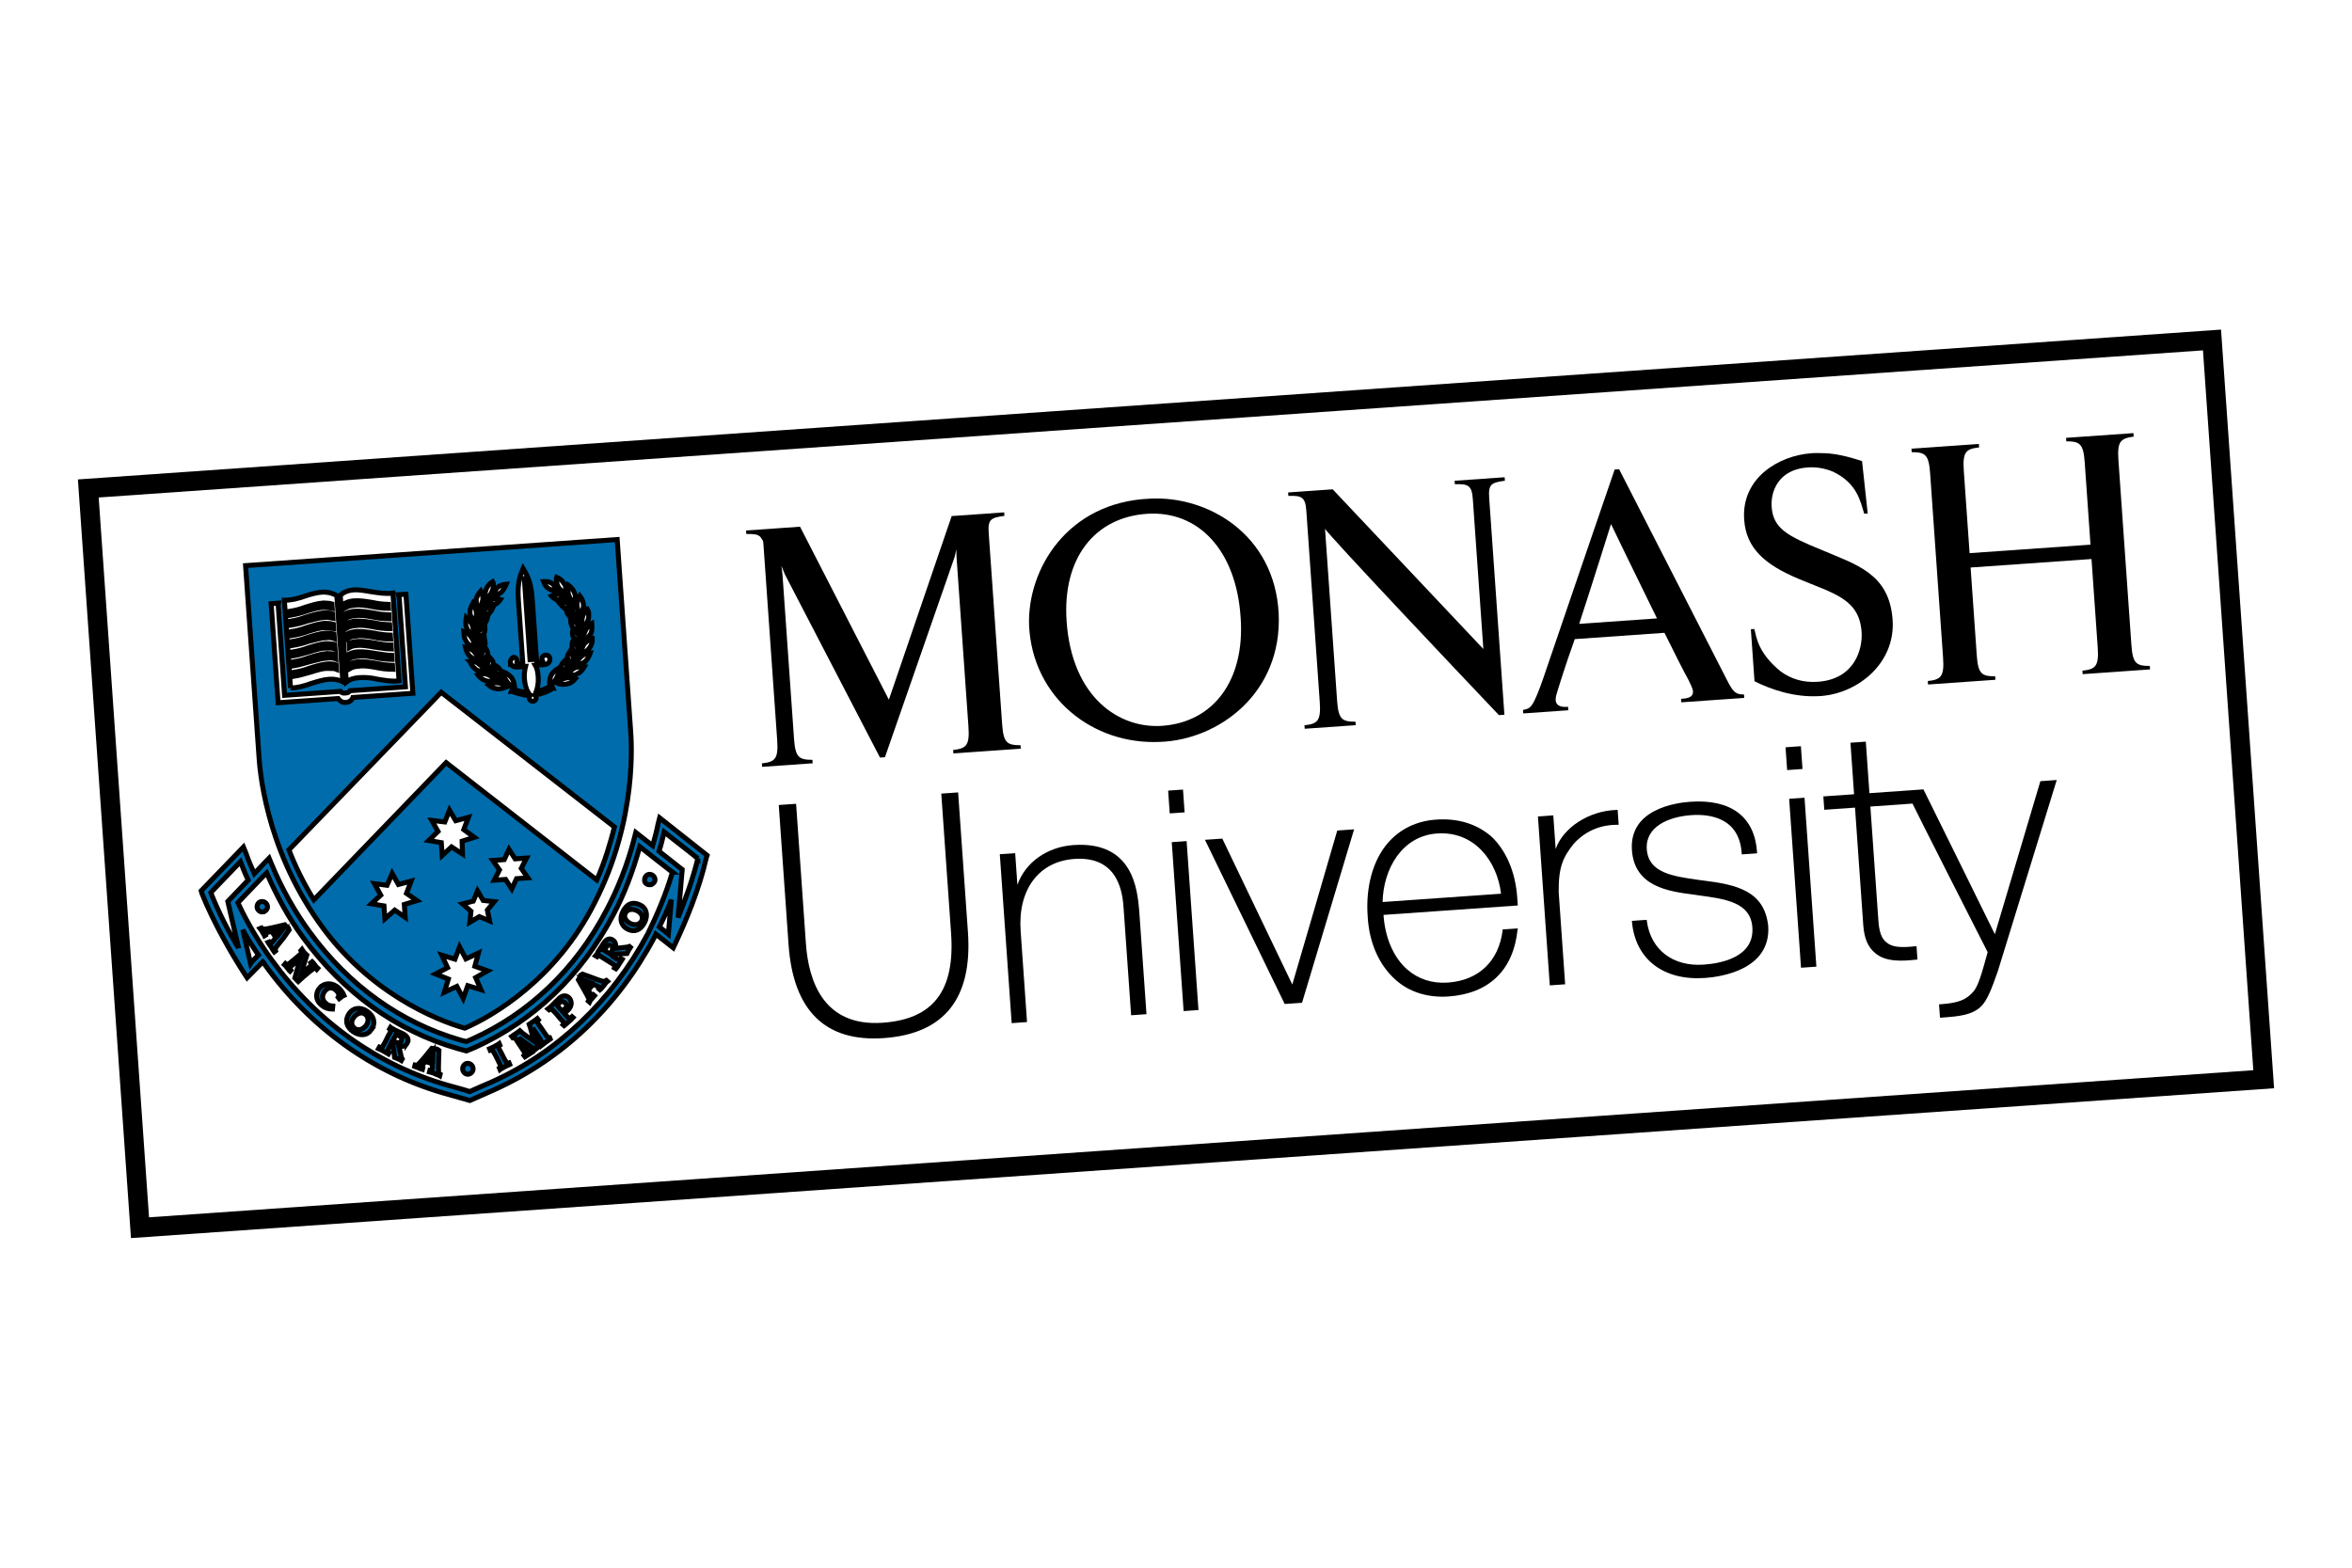 <?xml version="1.0" encoding="UTF-8" standalone="no"?>
<!-- Generator: Adobe Illustrator 19.1.0, SVG Export Plug-In . SVG Version: 6.00 Build 0)  -->

<svg
   version="1.1"
   id="Layer_1"
   x="0px"
   y="0px"
   width="300"
   height="200"
   viewBox="0 0 804.555 536.279"
   enable-background="new 0 0 394.5 115.3"
   xml:space="preserve"
   sodipodi:docname="monashLogoPlain.svg"
   inkscape:version="1.2.1 (9c6d41e410, 2022-07-14)"
   xmlns:inkscape="http://www.inkscape.org/namespaces/inkscape"
   xmlns:sodipodi="http://sodipodi.sourceforge.net/DTD/sodipodi-0.dtd"
   xmlns:xlink="http://www.w3.org/1999/xlink"
   xmlns="http://www.w3.org/2000/svg"
   xmlns:svg="http://www.w3.org/2000/svg"><defs
   id="defs120" /><sodipodi:namedview
   id="namedview118"
   pagecolor="#505050"
   bordercolor="#ffffff"
   borderopacity="1"
   inkscape:showpageshadow="0"
   inkscape:pageopacity="0"
   inkscape:pagecheckerboard="1"
   inkscape:deskcolor="#505050"
   showgrid="false"
   inkscape:zoom="2.1651937"
   inkscape:cx="68.123235"
   inkscape:cy="102.53124"
   inkscape:window-width="1920"
   inkscape:window-height="1009"
   inkscape:window-x="1912"
   inkscape:window-y="-8"
   inkscape:window-maximized="1"
   inkscape:current-layer="Layer_1" />


<g
   id="g305"
   transform="matrix(1.695,-0.119,0.119,1.695,61.048,194.068)"><g
     id="g91"
     style="stroke:none">
	<path
   d="m 150,56.2 v 28.2 c 0,11.6 -4.8,17 -15,17 -11.8,0 -14.3,-9.2 -14.3,-17 V 56.2 h -3.5 v 28.2 c 0,13.3 6,20.1 17.8,20.1 12.2,0 18.4,-6.7 18.4,-20.1 V 56.2 Z"
   id="path69"
   style="stroke:none" />
	<path
   d="m 175.8,68.4 c -5.3,0 -9.9,2.8 -11.8,7.2 0,-1.6 0,-6.4 0,-6.4 h -3.1 v 34.1 H 164 V 84.9 c 0,-8.3 4.6,-13.7 11.8,-13.7 9.2,0 9.2,8 9.2,10.7 v 21.5 h 3.1 v -21 c -0.1,-3.9 -0.1,-14 -12.3,-14 z"
   id="path71"
   style="stroke:none" />
	<polygon
   points="195.6,69.2 195.6,103.3 198.6,103.3 198.6,69.2 198.3,69.2 "
   id="polygon73"
   style="stroke:none" />
	<polygon
   points="195.6,58.8 195.6,63.4 198.6,63.4 198.6,58.8 198.3,58.8 "
   id="polygon75"
   style="stroke:none" />
	<path
   d="m 229,69.2 c 0,0 -10.8,29.3 -11.2,30.3 -0.4,-1 -12,-30.3 -12,-30.3 h -3.5 l 13.7,34.1 h 3.5 L 232.4,69.2 H 232 Z"
   id="path77"
   style="stroke:none" />
	<path
   d="m 249,68.4 c -4,0 -7.4,1.4 -10,4 -3.3,3.3 -5.1,8.6 -5.1,14.4 -0.1,5.4 1.6,10 4.7,13.2 2.6,2.7 6.3,4.1 10.4,4.1 8.2,0 13.4,-4.4 14.8,-12.4 l 0.1,-0.3 h -3.1 v 0.2 c -1.2,6.1 -5.5,9.7 -11.7,9.7 -3.2,0 -5.9,-1.1 -8,-3.2 -2.6,-2.6 -4,-6.7 -4,-11.2 0,0 0,0 0,-0.1 0.6,0 27.1,0 27.1,0 v -0.3 c 0,-0.4 0,-0.9 0,-1.3 0,-5.2 -1.6,-9.7 -4.4,-12.7 -2.8,-2.7 -6.4,-4.1 -10.8,-4.1 z m 0,2.8 c 7.6,0 11.7,6.5 12,13 -0.6,0 -23.3,0 -23.9,0 0.6,-6.6 4.8,-13 11.9,-13 z"
   id="path79"
   style="stroke:none" />
	<path
   d="m 272.6,76 c 0,-1.5 0,-6.8 0,-6.8 h -3.1 v 34.1 h 3.1 V 84.7 c 0.3,-5.1 1.4,-7 3.7,-9.5 3.6,-3.5 7.8,-3.3 9,-3.2 h 0.3 v -3 h -0.3 c -5.5,-0.2 -10.9,2.8 -12.7,7 z"
   id="path81"
   style="stroke:none" />
	<path
   d="m 301.8,84.4 c 0,0 -1,-0.2 -1,-0.2 -5.1,-1.1 -9.9,-2.1 -9.9,-6.9 0,-4.5 4.8,-6.2 9.4,-6.2 3.6,0 9.6,1.1 9.6,8.3 v 0.3 h 3.1 v -0.3 c 0,-7.1 -4.5,-11 -12.7,-11 -2.9,0 -12.4,0.6 -12.4,8.9 0,7.4 6.8,8.8 11.8,9.8 l 0.9,0.2 c 5.3,1.1 10.4,2.1 10.4,7.2 0,6.2 -7.2,6.8 -10.3,6.8 -6.2,0 -10.4,-3.7 -10.8,-9.5 v -0.3 h -3 v 0.3 c 0.2,7.5 5.5,12.2 13.9,12.2 3.1,0 13.4,-0.7 13.4,-9.6 -0.3,-7.1 -5.8,-8.7 -12.4,-10 z"
   id="path83"
   style="stroke:none" />
	<polygon
   points="320.2,69.2 320.2,103.3 323.3,103.3 323.3,69.2 323,69.2 "
   id="polygon85"
   style="stroke:none" />
	<path
   d="m 370.9,69.2 c 0,0 -10.8,28.8 -11.3,30.1 -0.5,-1.3 -12.3,-30.1 -12.3,-30.1 0,0 -10.4,0 -10.9,0 0,-0.5 0,-10.4 0,-10.4 h -0.3 -2.8 c 0,0 0,9.9 0,10.4 -0.5,0 -6.2,0 -6.2,0 v 2.7 c 0,0 5.7,0 6.2,0 0,0.6 0,23.1 0,23.1 0,0.2 0,0.4 0,0.6 0,2.6 0.6,4.5 2,5.8 2,2 5.4,2 8.1,1.9 h 0.3 v -2.7 h -0.3 c -2.8,0.1 -4.6,-0.1 -5.7,-1.2 -0.9,-0.8 -1.3,-2.2 -1.3,-4.4 0,0 0,-22.6 0,-23.1 0.5,0 8.2,0 8.5,0 0.1,0.4 12.9,30.7 13,30.9 -1.5,4.3 -2.4,6.7 -3.4,7.7 -1.6,1.6 -3.2,2.1 -6.8,2.1 h -0.3 v 2.7 h 0.3 c 3.7,0 6.1,-0.1 8,-1.6 1.4,-1.1 2.5,-3.5 4,-7 0,0 14.5,-37.5 14.5,-37.5 z"
   id="path87"
   style="stroke:none" />
	<polygon
   points="320.2,58.8 320.2,63.4 323.3,63.4 323.3,58.8 323,58.8 "
   id="polygon89"
   style="stroke:none" />
</g><g
     id="g105"
     style="stroke:none">
	<path
   d="m 194.7,48.9 c -13.6,-0.3 -25,-10.7 -24.7,-25.2 0.4,-11.4 9.5,-24.3 26.1,-23.8 11.6,0.2 24.5,8.9 24.2,24.9 -0.4,16.1 -13.9,24.5 -25.6,24.1 z m 0.5,-46 c -10.4,0 -17.6,7.6 -17.6,20.5 0,15.4 9.1,22.3 17.7,22.3 10.4,0 17.3,-8 17.3,-20.6 0.1,-13.5 -6.9,-22.2 -17.4,-22.2 z"
   id="path93"
   style="stroke:none" />
	<path
   d="M 394.5,1.3 V 0.6 h -13.6 v 0.7 c 2.7,0.2 3.4,0.7 3.4,4.5 V 22.4 H 359.9 V 5.8 c 0,-3.8 0.7,-4.4 3.4,-4.5 V 0.6 h -13.6 v 0.7 c 2.7,0.2 3.4,0.7 3.4,4.5 V 43 c 0,3.8 -0.7,4.4 -3.4,4.5 v 0.7 h 13.6 v -0.7 c -2.7,-0.2 -3.4,-0.7 -3.4,-4.5 V 25.3 h 24.4 v 17.8 c 0,3.8 -0.7,4.4 -3.4,4.5 v 0.7 h 13.6 v -0.7 c -2.7,-0.2 -3.4,-0.7 -3.4,-4.5 V 5.9 c 0,-3.9 0.7,-4.4 3.4,-4.6 z"
   id="path95"
   style="stroke:none" />
	<path
   d="m 223.9,0.6 v 0.7 c 2.6,0.1 3.4,0.4 3.4,3.2 v 38.6 c 0,3.8 -0.7,4.4 -3.4,4.5 v 0.7 h 10.3 v -0.7 c -2.7,-0.2 -3.4,-0.7 -3.4,-4.5 V 8.4 c 0,0.6 26.5,32.9 32.3,39.9 h 1.1 V 4.5 c 0,-2.8 0.7,-3 3.4,-3.2 V 0.6 h -10.1 v 0.7 c 2.6,0.1 3.4,0.4 3.4,3.2 v 30.3 l -28,-34.2 z"
   id="path97"
   style="stroke:none" />
	<path
   d="m 290.7,0.6 h -0.9 c -2.4,5.7 -13.6,32.1 -17.4,41.2 -0.7,1.6 -1.8,4.1 -2.6,5 -0.6,0.7 -1.2,0.7 -1.8,0.8 v 0.7 h 9.1 v -0.7 c -0.7,0 -2.3,0 -2.4,-1.4 0,-0.4 0.1,-0.9 0.3,-1.4 0.3,-0.8 2.1,-5.5 4.4,-10.7 h 18.1 c 1.8,4.4 3.4,8.2 4.2,9.9 v 0 c 0.2,0.5 0.7,1.7 0.7,2.2 0,1.3 -1.2,1.4 -2.5,1.4 v 0.7 h 12.7 v -0.7 c -1.6,-0.1 -2.1,-0.5 -3.2,-3.1 z m -10.2,30.5 c 3.1,-7.6 7.8,-19.6 7.8,-19.6 0,0 4.3,10.8 7.9,19.6 z"
   id="path99"
   style="stroke:none" />
	<path
   d="m 114.5,0.6 v 0.7 c 1.5,0.1 2.3,0.2 2.8,0.8 0.1,0.2 0.3,0.5 0.4,0.7 0,0 0,0 0,0 0.1,0.2 0.1,0.5 0.1,0.8 0,0.3 0,0.6 0,0.9 v 38.6 c 0,3.8 -0.7,4.4 -3.4,4.5 v 0.7 h 10.2 v -0.7 c -2.7,-0.2 -3.4,-0.7 -3.4,-4.5 V 10 c 0,-0.6 -0.1,-1.8 -0.1,-1.8 l 0.6,1.8 16.5,38.1 h 1 L 156,8.9 156.5,7.3 c 0,0 -0.1,0.8 -0.1,1.5 v 34.3 c 0,3.8 -0.7,4.4 -3.4,4.5 v 0.7 h 13.6 v -0.7 c -2.7,-0.2 -3.4,-0.7 -3.4,-4.5 V 4.5 c 0,-2.8 0.7,-3 3.4,-3.2 V 0.6 H 156 l -15.2,36 -15.4,-36 z"
   id="path101"
   style="stroke:none" />
	<path
   d="m 314.9,45.1 c 3.2,1.9 7.9,3.9 13,3.9 0.1,0 0.2,0 0.3,0 7.4,-0.1 15.3,-5.6 15.3,-14.3 0,-9.4 -6.6,-11.6 -13.2,-15 -6.7,-3.3 -9.5,-5 -9.5,-9.4 0,-3 1.8,-7.4 7.8,-7.4 1.9,0 3.6,0.5 5,1.2 4.8,2.7 5.1,6.5 5.7,8.9 H 340 L 339.6,2.4 c -3.1,-1.3 -5.5,-1.9 -7.2,-2.1 -1,-0.1 -2,-0.2 -2.8,-0.2 -6.7,0 -14.5,4 -14.5,12.4 0,5.7 3.4,9.3 10.2,12.7 6.7,3.4 11.8,4.8 11.8,11.5 0,3.4 -2,9.4 -9.5,9.4 -3,0 -5.4,-1 -7.3,-2.6 -4.5,-4.2 -4.4,-7.6 -4.7,-8.9 h -0.7 v 10.5"
   id="path103"
   style="stroke:none" />
</g><g
     id="g115">
	<defs
   id="defs108">
		<path
   id="SVGID_1_"
   d="M 70.1,23.5 H 69.3 V 6.7 c 0.7,1.7 0.8,3.4 0.8,4.8 z M 38.3,16.8 c 1,0.3 2.1,0.5 3.3,0.6 v -0.8 c -1,-0.1 -2.1,-0.3 -3.1,-0.6 -1.3,-0.3 -2.5,-0.6 -3.7,-0.6 -0.6,0 -1.2,0.1 -1.7,0.3 v 0.9 c 0.4,-0.2 1,-0.3 1.7,-0.3 1.1,-0.1 2.3,0.2 3.5,0.5 z m -9.7,-0.6 c 0.7,0 1.3,0.1 1.7,0.3 v -0.9 c -0.5,-0.2 -1.1,-0.3 -1.7,-0.3 -1.2,0 -2.4,0.3 -3.7,0.6 -1,0.3 -2,0.5 -3.1,0.6 v 0.8 c 1.1,-0.1 2.2,-0.3 3.3,-0.6 1.3,-0.2 2.4,-0.5 3.5,-0.5 z m 0,-2 c 0.7,0 1.3,0.2 1.7,0.3 v -0.9 c -0.5,-0.2 -1.1,-0.2 -1.7,-0.3 -1.2,0 -2.4,0.3 -3.7,0.6 -1,0.3 -2,0.5 -3.1,0.6 v 0.8 C 23,15.2 24,15 25.1,14.7 c 1.3,-0.3 2.4,-0.6 3.5,-0.5 z m 0,4.1 c 0.7,0 1.3,0.1 1.7,0.3 v -0.9 c -0.5,-0.2 -1.1,-0.2 -1.7,-0.3 -1.2,0 -2.4,0.3 -3.7,0.6 -1,0.3 -2,0.5 -3.1,0.6 v 0.8 C 23,19.3 24,19 25.1,18.8 c 1.3,-0.3 2.4,-0.6 3.5,-0.5 z m 0,-6.2 c 0.7,0 1.3,0.2 1.7,0.3 v -0.9 c -0.5,-0.2 -1.1,-0.3 -1.7,-0.3 -1.2,0 -2.4,0.3 -3.7,0.6 -1,0.3 -2,0.5 -3.1,0.6 v 0.8 c 1.1,-0.1 2.2,-0.3 3.3,-0.6 1.3,-0.2 2.4,-0.5 3.5,-0.5 z M 23.2,73.3 C 13.3,57 13.5,41.1 13.5,39.1 V 0.6 h 75 v 38.5 c 0,2 0.2,17.9 -9.7,34.2 C 70,88.1 56.7,94.6 51,96.6 45.4,94.6 32.1,88.1 23.2,73.3 Z m 20,-3 -2,-1.6 1.1,-2.4 -2.6,0.5 -1.1,-2.3 -1.2,2.3 -2.5,-0.5 1.1,2.4 -2,1.6 2.5,0.6 v 2.6 l 2.1,-1.6 2,1.6 v -2.6 z m 10.7,16.3 2.5,-1.2 -2.5,-1.1 0.9,-2.6 -2.6,1 -1.1,-2.5 -1.1,2.4 -2.6,-1 1,2.6 -2.5,1.1 2.5,1.2 -1,2.6 2.6,-1 1.1,2.5 1.1,-2.5 2.6,1 z m -5.5,-29.9 -2,1.7 2.5,0.6 v 2.6 l 2,-1.6 2.1,1.6 0.1,-2.6 2.5,-0.6 -2,-1.7 1.1,-2.4 -2.6,0.5 -1.1,-2.2 -1.1,2.3 -2.6,-0.5 z m 8.8,16.5 1.5,-1.6 -2.2,-0.4 -1,-2 -1,2 -2.2,0.4 1.6,1.6 -0.4,2.2 2,-1 2,1 z m 7.4,-7.9 1.2,-2 h -2.3 l -1.1,-2 -1.1,2 H 59 l 1.2,2 -1.2,2 h 2.3 l 1.1,2 1.1,-2 h 2.3 z M 82.2,17.1 c -0.6,0.3 -1.1,0.8 -1.4,1.4 -0.3,0.5 -0.4,1 -0.4,1.5 0,0.1 0,0.2 0,0.4 0.3,-0.2 0.6,-0.4 0.9,-0.6 0.2,-0.2 0.4,-0.5 0.6,-0.7 0.2,-0.4 0.3,-1 0.3,-1.5 0,-0.2 0,-0.4 0,-0.5 z m -7.8,11.5 c 0.6,0.3 1.3,0.4 2,0.3 0.7,-0.1 1.2,-0.4 1.7,-0.9 -0.6,-0.3 -1.2,-0.4 -1.9,-0.3 -0.7,0.1 -1.3,0.4 -1.8,0.9 z m 0,-1.1 c 0.3,-0.5 0.5,-1.1 0.5,-1.7 0,-0.1 0,-0.1 0,-0.2 -0.6,0.3 -1.1,0.7 -1.5,1.2 v 0 c -0.3,0.5 -0.5,1.1 -0.5,1.7 0,0.1 0,0.1 0,0.2 0.7,-0.2 1.2,-0.6 1.5,-1.2 z m 0.8,-0.2 c 0,0 0,0.1 0,0 0.2,0 0.3,0 0.4,-0.1 0.4,-0.3 0.6,-0.7 0.8,-1.2 0.1,-0.3 0.2,-0.7 0.2,-1 0,-0.3 -0.1,-0.6 -0.2,-0.9 -0.4,0.3 -0.7,0.6 -0.9,1 0,0.9 -0.1,1.6 -0.3,2.2 z m 1.9,-1.6 c 0,0 0,0.1 0,0 0.2,0 0.3,-0.1 0.4,-0.2 0.3,-0.4 0.4,-0.8 0.5,-1.3 0,-0.1 0,-0.2 0,-0.3 0,-0.5 -0.2,-1.1 -0.5,-1.6 -0.3,0.4 -0.6,0.8 -0.7,1.2 0.3,0.8 0.4,1.5 0.3,2.2 z m 1.4,-2 c 0,0 0,0.1 0,0 0.2,0 0.3,-0.1 0.4,-0.3 0.1,-0.3 0.2,-0.6 0.2,-1 0,-0.1 0,-0.3 0,-0.4 -0.1,-0.6 -0.4,-1.2 -0.9,-1.7 -0.2,0.4 -0.3,0.9 -0.3,1.3 0.3,0.8 0.5,1.4 0.6,2.1 z m 1,-2.3 c 0,0 0,0.1 0,0 0.2,-0.1 0.2,-0.2 0.3,-0.4 0,-0.1 0,-0.1 0,-0.2 0,-0.4 -0.1,-0.8 -0.2,-1.2 -0.2,-0.6 -0.7,-1 -1.3,-1.4 -0.1,0.2 -0.1,0.5 -0.1,0.7 0,0.2 0,0.4 0.1,0.6 0.6,0.7 1,1.3 1.2,1.9 z M 79.9,19 c 0,0 0,0 0,0 0.1,-0.1 0.2,-0.3 0.2,-0.4 -0.1,-0.5 -0.2,-0.9 -0.5,-1.3 -0.4,-0.5 -0.9,-0.9 -1.6,-1.1 0,0.5 0.1,1 0.3,1.4 0.7,0.3 1.2,0.8 1.6,1.4 z m -0.1,-2.9 c -0.2,-0.5 -0.4,-0.9 -0.8,-1.2 -0.5,-0.4 -1,-0.6 -1.7,-0.7 0.1,0.5 0.3,0.9 0.6,1.2 0.7,0.2 1.3,0.6 1.8,1 0,0 0.1,0 0.1,0 0,0 0,-0.1 0,-0.3 z M 79,14.2 C 79,14 78.9,13.9 78.9,13.7 78.6,13.3 78.3,13 77.9,12.8 77.3,12.5 76.7,12.4 76,12.5 c 0.3,0.4 0.5,0.8 0.9,1.1 0.8,0 1.5,0.2 2.1,0.6 0,0 0,0 0,0 z M 78.6,27 c 0.6,-0.2 1.1,-0.7 1.5,-1.3 -0.7,-0.1 -1.4,-0.1 -2,0.1 -0.5,0.2 -1,0.7 -1.4,1.2 0.3,0 0.7,0.1 1,0.2 0.3,0 0.6,0 0.9,-0.2 z m 1.7,-2.3 c 0.5,-0.4 0.9,-1 1.2,-1.7 -0.7,0 -1.4,0.2 -1.9,0.6 v 0 c -0.5,0.4 -0.9,0.9 -1.1,1.5 0.3,-0.1 0.7,-0.1 1,-0.1 0.3,0 0.6,-0.2 0.8,-0.3 z m 1.8,-4.6 c -0.6,0.2 -1.2,0.5 -1.7,1 -0.4,0.5 -0.6,1.1 -0.7,1.8 0.3,-0.1 0.6,-0.2 1,-0.3 0.3,-0.2 0.5,-0.4 0.7,-0.6 0.5,-0.6 0.7,-1.2 0.7,-1.9 z m -0.6,-6 c -0.5,0.5 -0.9,1 -1.1,1.7 -0.1,0.2 -0.1,0.5 -0.1,0.8 0,0.4 0.1,0.8 0.2,1.1 0.2,-0.3 0.5,-0.5 0.7,-0.7 0.2,-0.3 0.3,-0.6 0.4,-0.9 0.1,-0.2 0.1,-0.5 0.1,-0.7 0.1,-0.4 0,-0.9 -0.2,-1.3 z m -2,-0.8 c 0,0.6 0.2,1.2 0.6,1.8 0.1,-0.3 0.3,-0.6 0.5,-0.9 0.1,-0.3 0.2,-0.6 0.2,-0.9 0,0 0,0 0,0 0,-0.7 -0.2,-1.3 -0.6,-1.9 -0.4,0.6 -0.7,1.2 -0.7,1.9 0,0 0,0 0,0 z m -1.6,-2.9 c 0,0.2 0,0.5 0.1,0.7 0.1,0.6 0.5,1.1 1,1.6 0.1,-0.3 0.2,-0.7 0.3,-1 0,-0.1 0,-0.1 0,-0.2 0,-0.2 0,-0.4 -0.1,-0.7 C 79,10.2 78.7,9.6 78.1,9.1 78,9.5 77.9,9.9 77.9,10.4 Z m -0.3,1.2 c -0.4,-0.3 -0.8,-0.5 -1.2,-0.7 -0.6,-0.2 -1.3,-0.1 -1.9,0.1 0.3,0.4 0.7,0.7 1.1,0.9 0.7,-0.1 1.5,-0.1 2.1,0.1 0,0 0.1,0 0.1,0 -0.1,-0.1 -0.1,-0.2 -0.2,-0.4 z M 75.7,7.8 c 0,0.5 0.1,1 0.3,1.5 0.3,0.6 0.8,1 1.4,1.3 0,-0.4 0,-0.7 0.1,-1.1 C 77.4,9.2 77.4,8.9 77.2,8.7 76.9,8.1 76.4,7.6 75.8,7.3 75.7,7.5 75.7,7.6 75.7,7.8 Z M 73.1,8 c 0.2,0.7 0.6,1.3 1.1,1.6 0.5,0.3 1.1,0.5 1.7,0.6 C 75.7,10 75.6,9.8 75.4,9.5 v 0 C 75.3,9.3 75.2,9 75.1,8.8 75,8.7 75,8.7 74.9,8.6 74.5,8.2 73.9,8 73.1,8 Z m -7.8,15.7 c 0,0.5 0.4,1.1 1.3,1.1 h 1.7 c -0.2,0.6 -0.4,1.5 -0.4,2.4 0,1.2 0.2,2.2 0.6,2.9 -1.3,-0.2 -2.2,-0.5 -3.1,-1 h -0.1 l -0.2,0.5 h 0.1 c 0.8,0.4 1.5,0.6 2.4,0.9 0,0 0.7,0.1 1.2,0.2 -0.1,0.1 -0.2,0.3 -0.2,0.5 0,0.4 0.3,0.7 0.7,0.7 0.4,0 0.7,-0.3 0.7,-0.7 0,-0.2 -0.1,-0.4 -0.2,-0.5 0.5,-0.1 1.1,-0.2 1.1,-0.2 0.9,-0.2 1.7,-0.4 2.5,-0.9 h 0.1 L 73.3,29 h -0.1 c -0.9,0.5 -1.8,0.8 -3.1,1 0.3,-0.7 0.6,-1.7 0.6,-2.9 0,-0.9 -0.1,-1.8 -0.4,-2.4 H 72 c 0.9,0 1.3,-0.5 1.3,-1.1 0,-0.4 -0.3,-0.8 -0.8,-0.8 -0.4,0 -0.8,0.3 -0.8,0.8 0,0.1 0,0.2 0.1,0.3 0.1,0.1 0.1,0.3 -0.2,0.3 h -1 V 11.5 C 70.6,9.8 70.5,7.7 69.5,5.7 L 69.2,5.1 68.9,5.7 c -1,2 -1.1,4.1 -1.1,5.8 v 12.7 h -1 c -0.3,0 -0.2,-0.2 -0.2,-0.3 0,-0.1 0.1,-0.2 0.1,-0.3 0,-0.4 -0.3,-0.8 -0.7,-0.8 -0.3,0.1 -0.7,0.5 -0.7,0.9 z m -2.1,1.5 c -0.2,-0.4 -0.5,-0.7 -0.9,-1 -0.1,0.3 -0.2,0.6 -0.2,0.9 0,0.3 0.1,0.7 0.2,1 0.1,0.5 0.4,0.8 0.7,1.2 0.1,0 0.3,0.1 0.4,0.1 0,0 0,-0.1 0,-0.1 C 63.2,26.7 63.1,26 63.2,25.2 Z M 62.6,12.5 c -0.6,-0.1 -1.3,0 -1.9,0.3 -0.4,0.2 -0.8,0.5 -1,0.9 0,0.2 0,0.3 -0.1,0.5 0,0 0.1,0 0.1,0 0.6,-0.4 1.3,-0.6 2.1,-0.6 0.3,-0.3 0.6,-0.7 0.8,-1.1 z m -0.7,11.1 c -0.1,-0.4 -0.4,-0.8 -0.7,-1.2 -0.3,0.5 -0.5,1 -0.5,1.6 0,0.1 0,0.2 0,0.3 0,0.5 0.2,0.9 0.5,1.3 0.1,0.1 0.3,0.2 0.4,0.3 0,0 0,-0.1 0,-0.1 -0.1,-0.8 0,-1.5 0.3,-2.2 z m -2.3,-1.1 c 0,0.3 0.1,0.6 0.2,1 0.1,0.1 0.2,0.2 0.3,0.3 0,0 0,-0.1 0.1,-0.1 0.1,-0.7 0.3,-1.4 0.7,-2 0,-0.5 -0.2,-0.9 -0.4,-1.3 -0.5,0.5 -0.8,1.1 -0.9,1.7 0,0.1 0,0.3 0,0.4 z m 0.8,-2.8 c 0.1,-0.2 0.1,-0.4 0.1,-0.6 0,-0.2 -0.1,-0.5 -0.1,-0.7 -0.6,0.4 -1,0.8 -1.3,1.4 -0.2,0.4 -0.2,0.8 -0.2,1.2 0,0.1 0,0.1 0,0.2 0.1,0.1 0.2,0.3 0.2,0.4 0,0 0.1,0 0.1,-0.1 0.2,-0.7 0.6,-1.3 1.2,-1.8 z m -1.5,-3.6 c 0,0.1 0,0.3 0,0.4 0,0 0.1,0 0.1,0 0.5,-0.5 1.1,-0.8 1.8,-1 0.3,-0.4 0.5,-0.8 0.6,-1.2 -0.7,0.1 -1.3,0.3 -1.8,0.7 -0.3,0.2 -0.6,0.6 -0.7,1.1 z m -0.3,2.5 c 0.1,0.1 0.1,0.3 0.1,0.5 0,0 0,0 0.1,0 0.4,-0.6 0.9,-1.1 1.6,-1.4 0.2,-0.4 0.3,-0.9 0.3,-1.4 -0.7,0.2 -1.2,0.6 -1.6,1.1 -0.3,0.3 -0.5,0.7 -0.5,1.2 z m -0.4,2.5 c -0.4,-0.5 -1,-0.8 -1.7,-1 0.1,0.7 0.3,1.3 0.7,1.8 0.2,0.2 0.5,0.4 0.7,0.6 0.3,0.1 0.6,0.2 0.9,0.3 0,-0.6 -0.2,-1.2 -0.6,-1.7 z m -1,1.9 c 0.2,0.7 0.6,1.3 1.1,1.7 0.2,0.2 0.5,0.3 0.8,0.4 0.4,0 0.7,0 1,0.1 C 59.8,24.6 59.5,24 59,23.7 v 0 C 58.6,23.2 57.9,23 57.2,23 Z m 1.4,2.8 c 0.4,0.6 0.8,1 1.5,1.3 0.3,0.1 0.6,0.2 0.9,0.2 0.3,-0.1 0.7,-0.1 1,-0.2 -0.4,-0.5 -0.9,-1 -1.4,-1.2 -0.6,-0.3 -1.3,-0.3 -2,-0.1 z m 2,2.2 c 0.5,0.5 1.1,0.8 1.8,0.9 0.6,0.1 1.3,-0.1 1.9,-0.3 -0.5,-0.5 -1.1,-0.8 -1.8,-0.9 v 0 c -0.6,-0.1 -1.3,0 -1.9,0.3 z m 5.2,0.7 c 0,-0.1 0,-0.1 0,-0.2 0,-0.6 -0.2,-1.2 -0.5,-1.7 v 0 c -0.4,-0.5 -0.9,-0.9 -1.5,-1.2 0,0.1 0,0.1 0,0.2 0,0.6 0.2,1.2 0.5,1.7 0.3,0.6 0.8,1 1.5,1.2 z M 63.2,9.5 c -0.1,0.2 -0.3,0.5 -0.5,0.7 0.6,0 1.2,-0.2 1.7,-0.6 0.5,-0.4 0.9,-1 1.2,-1.6 -0.7,0 -1.4,0.2 -1.9,0.6 -0.1,0.1 -0.1,0.1 -0.2,0.2 -0.1,0.2 -0.2,0.5 -0.3,0.7 z m -2,0 c 0.1,0.4 0.1,0.7 0.1,1.1 0.6,-0.3 1.1,-0.8 1.3,-1.3 C 62.9,8.8 63,8.3 63,7.8 63,7.6 63,7.5 62.9,7.3 62.3,7.6 61.8,8.1 61.5,8.7 61.4,9 61.3,9.2 61.2,9.5 Z M 60.9,12 c 0,0.1 0.1,0.1 0,0 0.8,-0.2 1.5,-0.2 2.2,-0.1 0.4,-0.2 0.8,-0.5 1.1,-0.9 -0.6,-0.2 -1.3,-0.3 -1.9,-0.1 -0.5,0.1 -0.9,0.3 -1.2,0.7 C 61,11.8 61,11.9 60.9,12 Z m -1.6,-0.6 c 0,0.1 0,0.1 0,0.2 0.2,0.3 0.3,0.7 0.3,1 0.5,-0.5 0.8,-1 1,-1.6 0.1,-0.2 0.1,-0.5 0.1,-0.7 0,-0.4 -0.1,-0.9 -0.3,-1.3 -0.5,0.5 -0.9,1 -1.1,1.7 0.1,0.3 0,0.5 0,0.7 z m -1.4,1.9 c 0,0.3 0.1,0.6 0.2,0.9 0.2,0.3 0.4,0.6 0.5,0.9 0.3,-0.5 0.6,-1.1 0.6,-1.8 0,0 0,0 0,0 0,-0.6 -0.3,-1.3 -0.6,-1.9 -0.4,0.6 -0.7,1.2 -0.7,1.9 0,0 0,0 0,0 z m -1,2.1 c 0,0.3 0,0.5 0.1,0.7 0.1,0.3 0.2,0.6 0.4,0.9 0.3,0.2 0.5,0.4 0.7,0.7 0.1,-0.4 0.2,-0.8 0.2,-1.1 0,-0.3 0,-0.5 -0.1,-0.8 C 58,15.2 57.6,14.6 57.1,14.1 57,14.5 56.9,15 56.9,15.4 Z m -0.5,2.1 c 0,0.5 0.1,1.1 0.4,1.5 0.1,0.3 0.3,0.5 0.6,0.7 0.3,0.1 0.6,0.3 0.9,0.5 0,-0.1 0,-0.3 0,-0.4 0,-0.5 -0.1,-1 -0.4,-1.5 -0.3,-0.6 -0.8,-1.1 -1.5,-1.4 0,0.3 0,0.5 0,0.6 z m -24.3,7.9 c 0.7,-0.5 1.6,-0.7 2.7,-0.7 1.2,0 2.4,0.2 3.7,0.6 1.3,0.3 2.8,0.7 4.2,0.6 0,-0.7 0,-14.7 0,-17.3 0,-0.2 0,-0.3 0,-0.4 C 41.2,8.3 39.7,7.9 38.3,7.6 37.1,7.3 35.9,7 34.9,7 33.4,7 32.6,7.5 32.1,7.9 v 0.6 z m -11.3,0.4 c 1.4,0.1 2.8,-0.2 4.2,-0.6 1.3,-0.3 2.5,-0.6 3.7,-0.6 1.1,0 2,0.3 2.7,0.7 V 8.6 7.9 C 30.8,7.5 30,7.1 28.6,7 c -1.1,0 -2.2,0.2 -3.4,0.5 -1.4,0.4 -2.8,0.7 -4.4,0.6 0,0.1 0,0.2 0,0.4 0,2.6 0,16.6 0,17.3 z m -2.7,2.8 c 0,0 11.7,0 12.1,0 0.3,0.5 0.8,0.9 1.5,0.9 0.7,0 1.3,-0.4 1.5,-0.9 0.4,0 12.1,0 12.1,0 V 8.6 H 44.9 43.8 L 43.9,9 c 0,0 0,0.1 0,0.1 v 18.1 c -0.9,0 -10.7,0 -11.2,0 -0.2,0.3 -0.4,0.4 -1,0.4 -0.5,0 -0.7,-0.1 -0.9,-0.4 -0.5,0 -9.5,0 -11.3,0 V 9.1 c 0,0 0,-0.1 0,-0.1 L 19.6,8.6 H 18.1 Z M 22.5,68.7 51,43 79.6,68.7 c 1.9,-3.6 3.2,-7.1 4.3,-10.4 L 51,28.8 18.2,58.3 c 1,3.3 2.4,6.8 4.3,10.4 z m 6.1,-48.4 c 0.7,0 1.3,0.1 1.7,0.3 v -0.9 c -0.5,-0.2 -1.1,-0.2 -1.7,-0.3 -1.2,0 -2.4,0.3 -3.7,0.6 -1,0.3 -2,0.5 -3.1,0.6 v 0.8 c 1.1,-0.1 2.2,-0.4 3.3,-0.6 1.3,-0.2 2.4,-0.5 3.5,-0.5 z m 0,2.1 c 0.7,0 1.3,0.1 1.7,0.3 v -0.9 c -0.5,-0.2 -1.1,-0.3 -1.7,-0.3 -1.2,0 -2.4,0.3 -3.7,0.6 -1,0.3 -2,0.5 -3.1,0.6 v 0.8 c 1.1,-0.1 2.2,-0.4 3.3,-0.6 1.3,-0.3 2.4,-0.6 3.5,-0.5 z m 0,-12.3 c 0.7,0 1.3,0.2 1.7,0.3 V 9.5 C 29.8,9.3 29.2,9.3 28.6,9.2 c -1.2,0 -2.4,0.3 -3.7,0.6 -1,0.3 -2,0.5 -3.1,0.6 v 0.8 c 1.1,-0.1 2.2,-0.3 3.3,-0.6 1.3,-0.3 2.4,-0.6 3.5,-0.5 z m 9.7,4.6 c 1,0.3 2.1,0.5 3.3,0.6 v -0.8 c -1,-0.1 -2.1,-0.3 -3.1,-0.6 -1.3,-0.3 -2.5,-0.6 -3.7,-0.6 -0.6,0 -1.2,0.1 -1.7,0.3 v 0.9 c 0.4,-0.2 1,-0.3 1.7,-0.3 1.1,-0.1 2.3,0.2 3.5,0.5 z m 0,-4.1 c 1,0.3 2.1,0.5 3.3,0.6 V 10.4 C 40.6,10.3 39.5,10.1 38.5,9.8 37.2,9.5 36,9.2 34.8,9.2 c -0.6,0 -1.2,0.1 -1.7,0.3 v 0.9 c 0.4,-0.2 1,-0.3 1.7,-0.3 1.1,-0.1 2.3,0.2 3.5,0.5 z m 0,8.2 c 1,0.2 2.2,0.5 3.3,0.6 V 18.6 C 40.5,18.5 39.5,18.3 38.5,18 37.2,17.7 36,17.4 34.9,17.4 c -0.6,0 -1.2,0.1 -1.7,0.2 v 0.9 c 0.4,-0.2 1,-0.3 1.7,-0.3 1,0 2.2,0.3 3.4,0.6 z m 0,-6.1 c 1,0.3 2.1,0.5 3.3,0.6 v -0.8 c -1,-0.1 -2.1,-0.3 -3.1,-0.6 -1.3,-0.3 -2.5,-0.6 -3.7,-0.6 -0.6,0 -1.2,0.1 -1.7,0.3 v 0.9 c 0.4,-0.2 1,-0.3 1.7,-0.3 1.1,-0.1 2.3,0.2 3.5,0.5 z m 0,8.2 c 1,0.3 2.1,0.5 3.3,0.6 v -0.8 c -1,-0.1 -2.1,-0.4 -3.1,-0.6 -1.3,-0.3 -2.5,-0.6 -3.7,-0.6 -0.6,0 -1.2,0.1 -1.7,0.3 v 0.9 c 0.4,-0.2 1,-0.3 1.7,-0.3 1.1,-0.1 2.3,0.2 3.5,0.5 z m 0,2 c 1,0.3 2.1,0.5 3.3,0.6 v -0.8 c -1,-0.1 -2.1,-0.3 -3.1,-0.6 -1.3,-0.3 -2.5,-0.6 -3.7,-0.6 -0.6,0 -1.2,0.1 -1.7,0.3 v 0.9 c 0.4,-0.2 1,-0.3 1.7,-0.3 1.1,-0.1 2.3,0.2 3.5,0.5 z m 63.8,42.4 -0.2,0.5 c -1.9,6.3 -5.1,12.6 -7.4,16.7 l -0.5,0.9 -3.3,-3 c -0.1,0.2 -0.3,0.5 -0.4,0.7 -8.4,13.4 -20.2,23.1 -34.3,28.3 l -5,1.8 -5,-1.8 C 32,104.3 20.1,94.5 11.8,81.1 11.7,80.9 11.6,80.6 11.4,80.4 L 8,83.4 7.5,82.5 C 5.2,78.3 2.1,72 0.1,65.8 L 0,65.3 8.1,58 l 1,-0.9 0.4,1.2 c 0.4,1.5 0.9,2.9 1.4,4.3 l 2.3,-2.1 0.9,-0.8 0.4,1.2 c 1.7,5.1 4,9.9 6.7,14.2 7.1,11.3 17,19.5 28.7,23.8 0,0 0.8,0.3 1.2,0.4 0.4,-0.1 1.2,-0.4 1.2,-0.4 C 64,94.6 74,86.4 81,75.1 83.7,70.8 86,66 87.7,60.9 l 0.4,-1.2 3.2,2.9 c 0.5,-1.4 1,-2.8 1.4,-4.3 l 0.4,-1.2 z m -95.4,12 -1.5,-9.5 4.4,-4 C 9.1,62.6 8.7,61.3 8.3,60 7,61.2 2.5,65.2 1.9,65.8 c 1.3,4.1 3,8.1 4.8,11.5 z m 3.9,1.7 c -1,-1.7 -2,-3.5 -2.8,-5.3 l 1.1,6.9 c 0.3,-0.4 1,-1 1.7,-1.6 z m 83.7,-5.3 c -0.8,1.8 -1.8,3.6 -2.8,5.3 0,0 0,0 0,0 0.7,0.6 1.3,1.2 1.7,1.6 z m 0.6,-5.5 c -0.7,-0.6 -5,-4.5 -6.2,-5.6 -1.7,4.8 -3.8,9.4 -6.4,13.5 -7.2,11.6 -17.4,20 -29.5,24.5 l -1.8,0.6 c 0,0 -1.7,-0.6 -1.7,-0.6 C 37.2,96.2 27.1,87.7 19.8,76.1 17.2,72 15.1,67.4 13.4,62.6 c -1.3,1.1 -5.5,5 -6.2,5.6 1.6,4.2 3.7,8.3 6,12 8.2,13.1 19.8,22.6 33.5,27.6 0,0 4,1.4 4.4,1.6 0.5,-0.2 4.5,-1.6 4.5,-1.6 13.7,-5 25.3,-14.6 33.5,-27.6 2.1,-3.6 4.2,-7.7 5.8,-12 z m 5.3,-2.4 C 99.6,65.2 95.1,61.2 93.8,60 93.4,61.3 93,62.6 92.5,63.8 l 4.4,4 -1.5,9.6 c 1.7,-3.5 3.5,-7.5 4.8,-11.6 z M 14,78 l 0.1,0.4 -0.3,0.2 c -0.2,-0.3 -0.3,-0.6 -0.5,-1 -0.2,-0.3 -0.4,-0.6 -0.6,-1 l 0.3,-0.1 0.3,0.3 c 0.3,-0.3 0.8,-0.7 1,-1.1 l -0.7,-1.3 -1.4,0.3 0.1,0.4 -0.2,0.1 C 12,74.9 11.8,74.7 11.7,74.4 11.6,74.2 11.5,74 11.3,73.7 l 0.3,-0.1 0.3,0.3 c 1,0 3.1,-0.4 4.4,-0.6 0.2,0.3 0.5,0.5 0.7,0.7 l 0.1,0.4 -1.3,1.6 c -0.7,0.7 -1.5,1.6 -1.8,2 z M 14.8,75.3 16,74 v 0 l -1.8,0.4 z m 7.3,7.4 0.2,-0.2 C 22.1,82.3 22,82.1 21.8,81.8 21.6,81.6 21.5,81.3 21.3,81.1 l -0.3,0.2 0.2,0.4 c -0.7,0.5 -2.3,1.8 -2.3,1.8 v 0 c 0.4,-1.2 0.9,-2.6 1.4,-3.8 -0.2,-0.2 -0.3,-0.4 -0.5,-0.6 -0.1,-0.2 -0.3,-0.4 -0.4,-0.6 l -0.2,0.2 0.2,0.4 c -0.3,0.3 -0.6,0.5 -1,0.8 l -1.1,0.8 c -0.4,0.3 -0.7,0.5 -1.1,0.7 l -0.3,-0.3 -0.2,0.2 c 0.2,0.2 0.3,0.4 0.5,0.7 0.2,0.2 0.3,0.5 0.5,0.7 L 16.9,82.5 16.6,82 c 0.7,-0.5 1.6,-1.2 2.4,-1.8 v 0 c -0.5,1.2 -0.9,2.5 -1.4,3.9 0.1,0.1 0.2,0.3 0.3,0.4 0.1,0.1 0.2,0.3 0.3,0.4 0.4,-0.3 0.8,-0.7 1.4,-1.1 L 20.7,83 c 0.4,-0.3 0.8,-0.5 1.1,-0.7 z m 0.4,3.7 c -1.1,1 -1,2.5 -0.1,3.4 0.6,0.6 1.2,1 2.3,1.1 l 0.1,-0.6 c -0.6,-0.1 -1.1,-0.3 -1.4,-0.7 -0.7,-0.7 -0.7,-1.7 0.1,-2.5 0.8,-0.8 1.7,-0.5 2.2,0.1 0.3,0.3 0.5,0.7 0.5,1.1 l -0.2,0.3 0.2,0.3 c 0.3,-0.2 0.7,-0.5 1,-0.6 -0.2,-0.6 -0.5,-1 -0.9,-1.5 -1.1,-1.2 -2.7,-1.4 -3.8,-0.4 z m 9.7,9.2 c -0.9,1.1 -2.3,1.2 -3.7,0.1 C 27.2,94.6 27,93.3 28,92 c 0.9,-1.1 2.4,-1.2 3.7,-0.1 1.3,1.1 1.5,2.5 0.5,3.7 z m -1,-3.2 c -0.7,-0.6 -1.6,-0.3 -2.3,0.4 -0.7,0.8 -0.7,1.7 0,2.3 0.7,0.6 1.6,0.3 2.3,-0.4 0.6,-0.7 0.7,-1.7 0,-2.3 z m 8,6.4 c -0.3,0.6 -1,0.7 -1.7,0.4 0.1,0.5 0.3,2.2 0.4,2.5 l 0.1,0.2 -0.2,0.3 c -0.4,-0.3 -0.9,-0.5 -1.3,-0.7 0,-0.8 -0.1,-2 -0.2,-2.7 L 36,98.6 35.8,99 c -0.3,0.4 -0.5,0.8 -0.6,1.1 l 0.3,0.3 -0.2,0.3 c -0.3,-0.2 -0.6,-0.4 -0.9,-0.6 -0.3,-0.2 -0.6,-0.4 -1,-0.6 l 0.2,-0.3 0.4,0.2 c 0.3,-0.3 0.5,-0.7 0.8,-1.1 l 0.7,-1.2 C 35.8,96.7 36,96.3 36.2,96 l -0.3,-0.3 0.2,-0.3 c 0.2,0.2 0.5,0.3 0.7,0.5 0.3,0.2 0.6,0.3 0.9,0.5 0.3,0.2 0.6,0.3 0.9,0.5 1,0.7 1,1.4 0.6,1.9 z M 37.7,97.2 C 37.4,97 37.3,97 37.1,96.9 37,97.1 36.8,97.4 36.6,97.7 L 36.4,98 c 0.1,0.1 0.2,0.2 0.3,0.3 0.6,0.4 1.1,0.4 1.4,-0.1 0.2,-0.4 0.1,-0.7 -0.4,-1 z m 7.6,5.4 c -0.1,0.9 -0.2,2.2 -0.2,2.7 l 0.3,0.2 -0.1,0.3 c -0.3,-0.2 -0.7,-0.3 -1,-0.5 -0.3,-0.2 -0.7,-0.3 -1,-0.4 l 0.1,-0.3 0.4,0.1 c 0.1,-0.4 0.2,-1 0.2,-1.4 l -1.4,-0.6 -0.9,1.1 0.3,0.2 -0.1,0.3 c -0.3,-0.1 -0.6,-0.3 -0.8,-0.4 -0.2,-0.1 -0.5,-0.2 -0.7,-0.3 l 0.1,-0.3 0.4,0.1 c 0.8,-0.6 2.2,-2.1 3.2,-3.2 0.4,0.1 0.7,0.1 1,0.2 l 0.4,0.3 z m -1,-1.8 v 0 l -1.2,1.4 1,0.5 z m 14.7,3.5 c -0.2,-0.4 -0.4,-0.7 -0.6,-1.2 l -0.5,-1.2 c -0.2,-0.5 -0.4,-0.8 -0.5,-1.2 l 0.4,-0.2 -0.1,-0.3 c -0.3,0.2 -0.7,0.3 -1,0.5 -0.3,0.1 -0.7,0.3 -1,0.4 l 0.1,0.3 0.4,-0.1 c 0.2,0.4 0.4,0.7 0.6,1.2 l 0.5,1.2 c 0.2,0.5 0.3,0.8 0.5,1.2 l -0.4,0.2 0.1,0.3 c 0.3,-0.2 0.7,-0.3 1,-0.5 0.3,-0.1 0.7,-0.3 1,-0.4 l -0.1,-0.3 z m 8.6,-4.6 C 67.4,99.4 67.1,99 66.9,98.6 L 66.2,97.4 C 65.9,97 65.7,96.6 65.6,96.3 L 65.9,96 65.7,95.7 c -0.3,0.2 -0.6,0.4 -0.8,0.5 -0.3,0.2 -0.6,0.3 -0.9,0.5 0.2,0.6 0.6,3 0.7,3.5 -0.5,-0.4 -2.3,-1.8 -2.7,-2.3 -0.3,0.2 -0.6,0.4 -0.8,0.5 -0.3,0.2 -0.6,0.3 -0.9,0.5 l 0.2,0.3 0.4,-0.1 0.3,0.6 c 0.3,0.6 1.4,2.4 1.6,2.9 l -0.3,0.3 0.2,0.3 c 0.2,-0.1 0.5,-0.3 0.7,-0.4 0.2,-0.1 0.5,-0.3 0.7,-0.4 l -0.2,-0.3 -0.4,0.2 C 63.3,102 63,101.6 62.8,101.2 l -0.4,-0.7 c -0.3,-0.6 -0.6,-1 -0.7,-1.2 v 0 c 1.7,1.5 2.7,2.2 3.1,2.6 l 0.6,-0.4 -0.8,-4 v 0 c 0.1,0.2 0.4,0.6 0.7,1.2 l 0.4,0.7 c 0.3,0.4 0.4,0.8 0.6,1.2 l -0.3,0.3 0.1,0.3 c 0.3,-0.2 0.6,-0.4 0.9,-0.6 0.3,-0.2 0.7,-0.4 1,-0.6 l -0.1,-0.3 z m 4.6,-3.5 c -0.3,-0.3 -0.6,-0.6 -0.9,-1 l -0.6,-0.8 c -0.3,-0.3 -0.6,-0.7 -0.8,-1.1 0.1,-0.1 0.2,-0.3 0.4,-0.4 0.5,-0.4 0.9,-0.3 1.2,0 0.3,0.4 0.4,0.9 -0.1,1.2 -0.1,0.1 -0.2,0.2 -0.3,0.2 l 0.2,0.6 c 0.2,-0.1 0.4,-0.3 0.6,-0.4 1,-0.8 1,-1.8 0.5,-2.5 -0.5,-0.6 -1.3,-0.7 -2.1,0 -0.2,0.2 -0.4,0.4 -0.7,0.6 -0.3,0.3 -0.6,0.5 -0.8,0.7 -0.2,0.2 -0.5,0.4 -0.8,0.6 l 0.2,0.2 0.4,-0.2 c 0.3,0.3 0.6,0.6 0.9,1 l 0.8,1.1 c 0.3,0.4 0.6,0.7 0.8,1 l -0.3,0.3 0.2,0.2 c 0.3,-0.2 0.6,-0.5 0.9,-0.7 0.3,-0.2 0.6,-0.4 1,-0.8 l -0.2,-0.2 z m 7.9,-7.2 0.2,0.2 c -0.3,0.2 -0.5,0.5 -0.8,0.8 -0.3,0.3 -0.5,0.6 -0.8,0.8 l -0.2,-0.2 0.2,-0.3 c -0.3,-0.2 -0.9,-0.5 -1.3,-0.7 l -1.1,1.1 0.7,1.2 0.3,-0.2 0.2,0.2 c -0.2,0.2 -0.4,0.4 -0.6,0.6 -0.2,0.2 -0.4,0.4 -0.5,0.6 l -0.2,-0.2 0.2,-0.3 c -0.3,-0.9 -1.3,-2.8 -1.9,-4.1 0.2,-0.3 0.4,-0.6 0.5,-0.9 l 0.4,-0.2 1.8,0.8 c 0.8,0.4 2,0.9 2.4,1 z M 77,89.3 75.3,88.5 v 0 l 0.9,1.6 z m 8.2,-6.8 0.2,0.2 c -0.3,0.4 -0.6,0.8 -0.8,1.2 -0.9,0 -2.1,-0.1 -2.8,-0.1 l -0.2,0.3 0.3,0.3 c 0.4,0.3 0.7,0.5 1.1,0.7 l 0.3,-0.3 0.3,0.2 c -0.2,0.3 -0.5,0.6 -0.7,0.9 -0.2,0.3 -0.4,0.6 -0.7,0.9 l -0.3,-0.2 0.2,-0.4 c -0.3,-0.3 -0.6,-0.5 -1,-0.8 L 80,84.6 c -0.4,-0.3 -0.7,-0.5 -1.1,-0.8 l -0.3,0.3 -0.3,-0.2 c 0.2,-0.2 0.4,-0.4 0.5,-0.7 0.2,-0.3 0.4,-0.5 0.6,-0.8 0.2,-0.3 0.4,-0.5 0.6,-0.8 0.8,-1.1 1.5,-1 2,-0.6 0.5,0.4 0.6,1.1 0.3,1.7 0.5,0 2.2,-0.1 2.5,-0.1 z m -3.7,-0.4 c -0.3,-0.3 -0.7,-0.2 -1,0.3 -0.2,0.2 -0.3,0.4 -0.4,0.5 0.2,0.1 0.4,0.4 0.8,0.6 l 0.3,0.2 c 0.1,-0.1 0.2,-0.2 0.3,-0.3 0.4,-0.5 0.4,-1 0,-1.3 z m 7.1,-4.2 c -0.9,1.5 -2.2,1.9 -3.5,1.1 -1.2,-0.7 -1.6,-2.1 -0.7,-3.6 0.9,-1.5 2.1,-1.9 3.5,-1.1 1.2,0.6 1.6,2.1 0.7,3.6 z m -1.4,-2.5 c -0.9,-0.5 -1.8,-0.4 -2.3,0.3 -0.5,0.8 -0.1,1.6 0.8,2.2 0.9,0.5 1.8,0.4 2.3,-0.3 0.5,-0.8 0.1,-1.7 -0.8,-2.2 z M 51,103.7 c -0.5,0 -1,0.5 -1,1.1 0,0.6 0.5,1.1 1,1.1 0.6,0 1.1,-0.5 1.1,-1.1 0,-0.6 -0.5,-1.1 -1.1,-1.1 z M 12,70.4 c 0.6,0 1.1,-0.5 1.1,-1 0,-0.6 -0.5,-1.1 -1.1,-1.1 -0.6,0 -1,0.5 -1,1.1 0,0.5 0.5,1 1,1 z m 78.2,0 c 0.6,0 1.1,-0.5 1.1,-1 0,-0.6 -0.5,-1.1 -1.1,-1.1 -0.5,0 -1,0.5 -1,1.1 -0.1,0.5 0.4,1 1,1 z" />
	</defs>
	<use
   xlink:href="#SVGID_1_"
   overflow="visible"
   fill="#006cab"
   id="use110"
   style="stroke:#000000;stroke-opacity:1" />
	<clipPath
   id="SVGID_2_">
		<use
   xlink:href="#SVGID_1_"
   overflow="visible"
   id="use112" />
	</clipPath>
</g></g>
<path
   id="rect1762"
   style="fill:#000000;fill-opacity:1;stroke:none;stroke-width:2.527;stroke-dasharray:none;stroke-opacity:1"
   d="M 26.652,163.987 44.803,423.555 777.902,372.292 759.752,112.724 Z m 7.106,6.177 719.817,-50.334 17.222,246.286 -719.817,50.334 z" /></svg>

